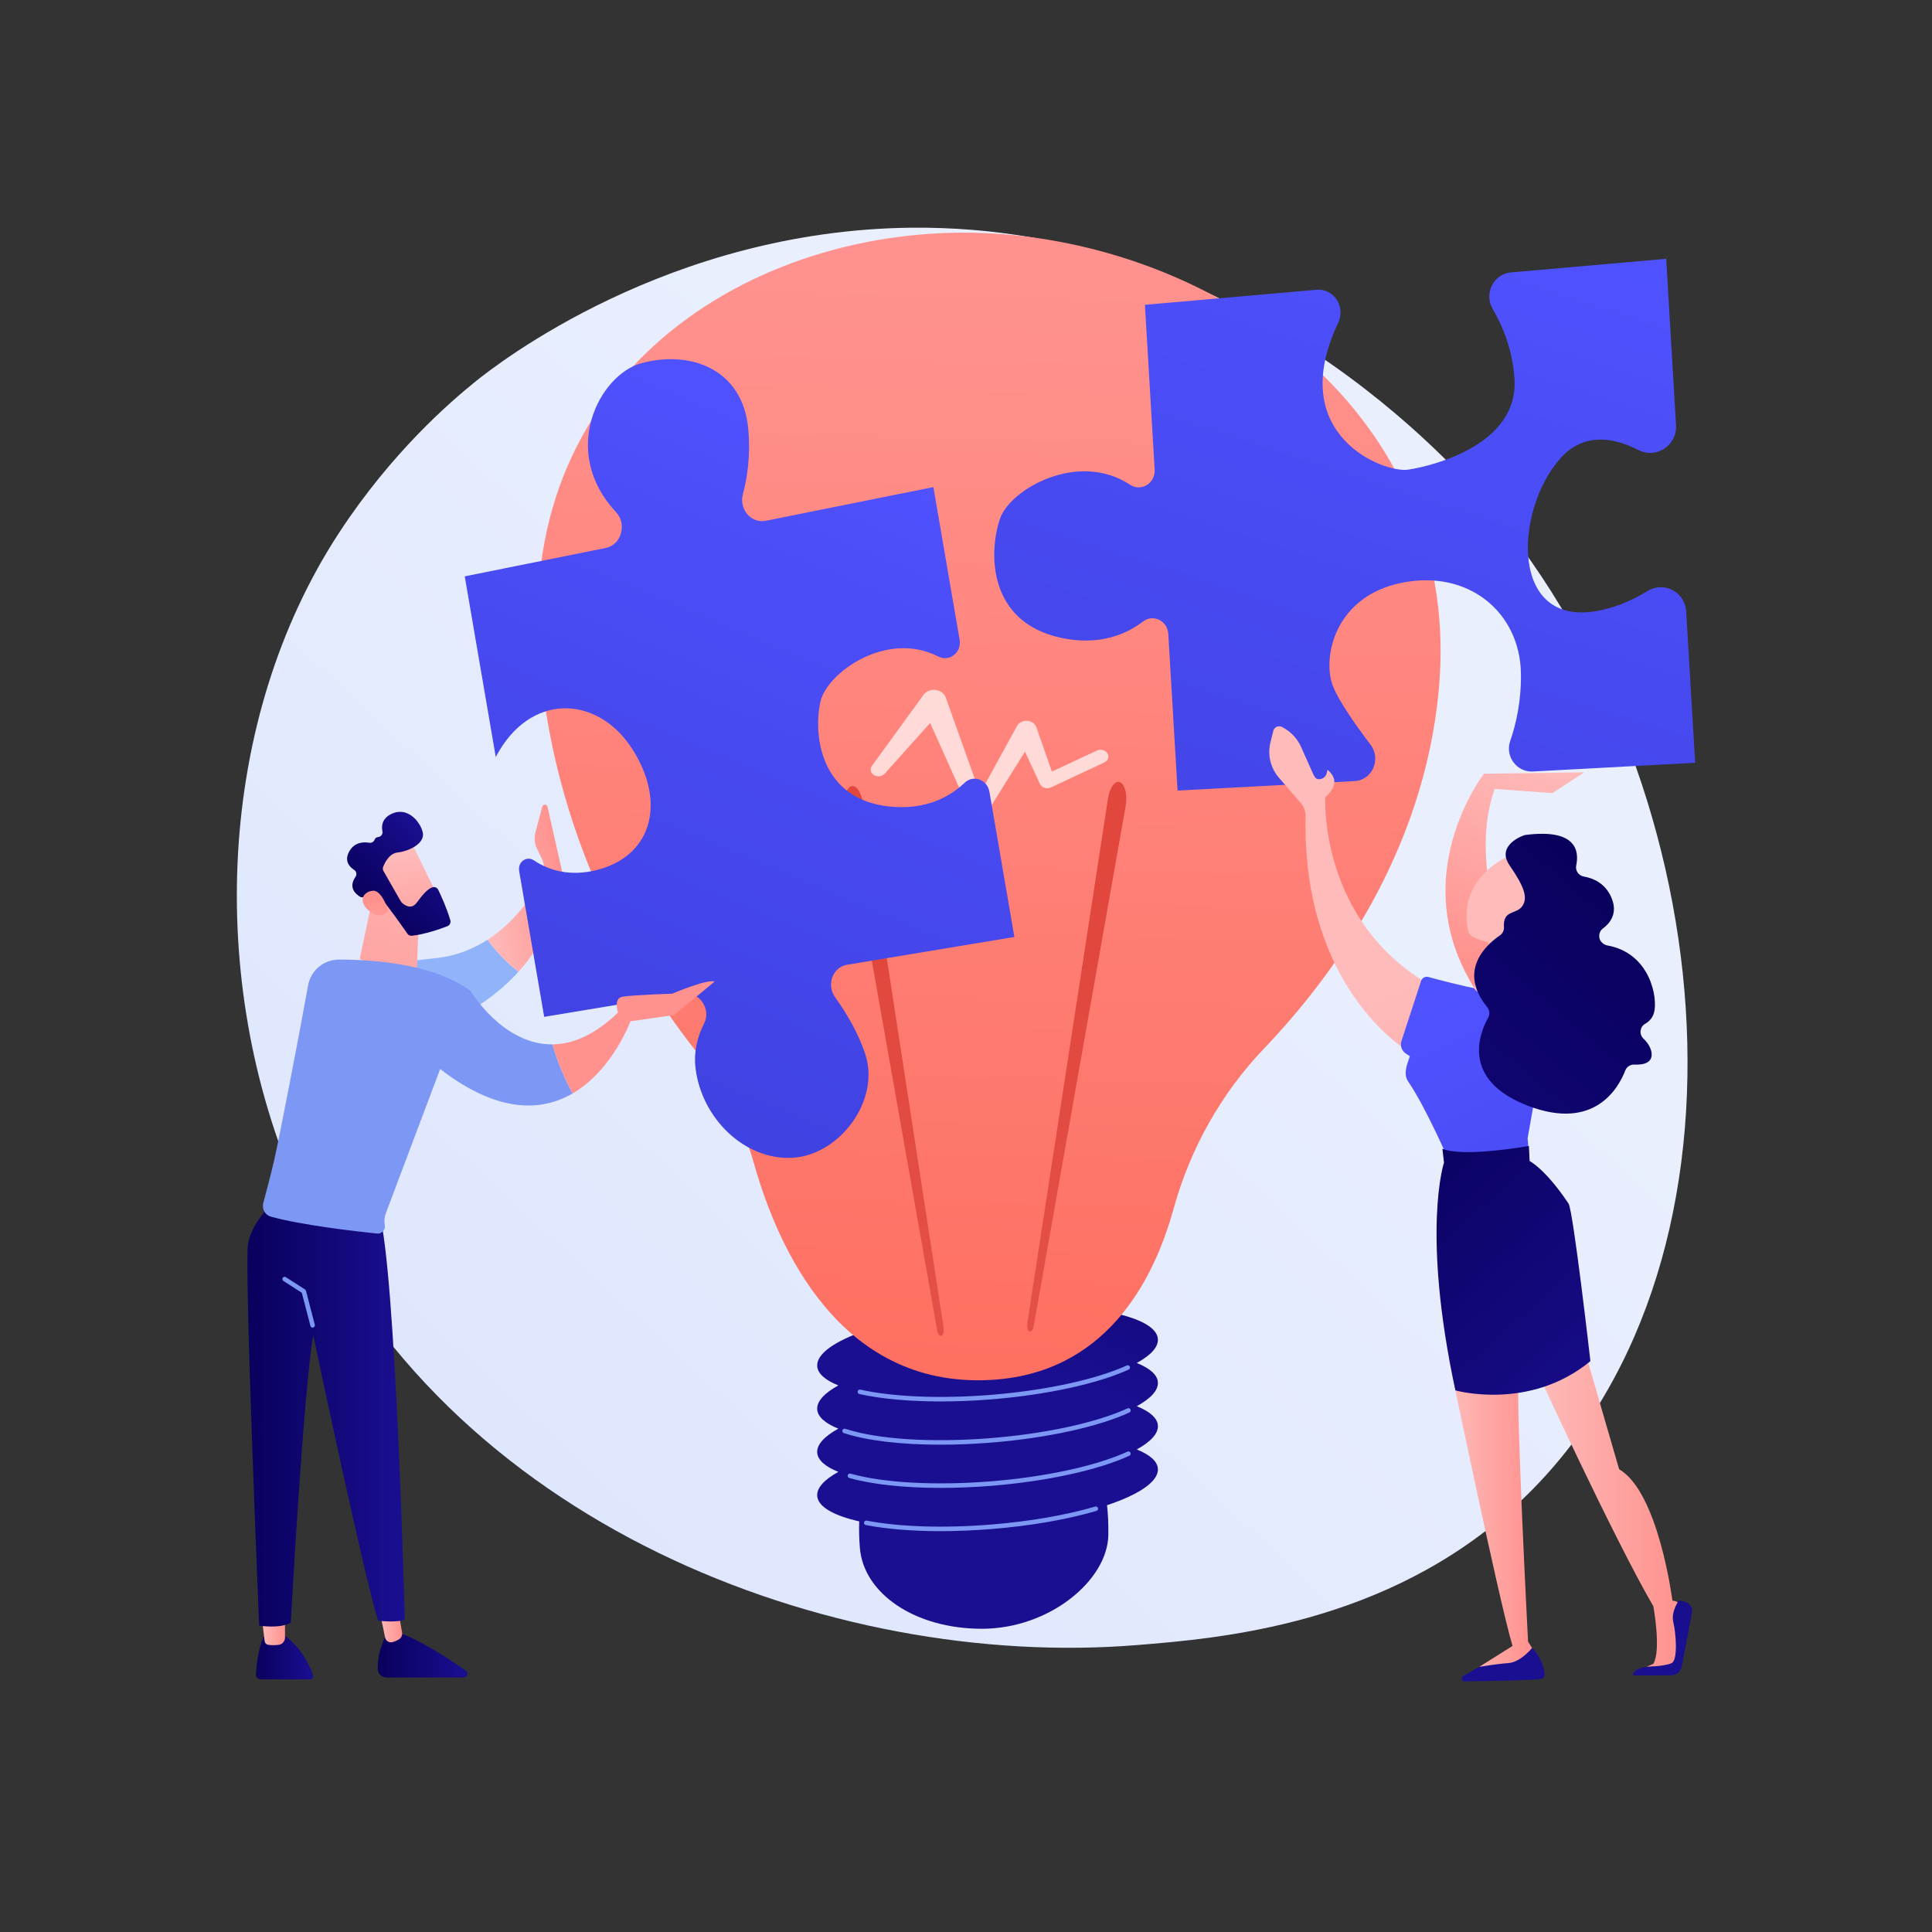 <?xml version="1.0" encoding="utf-8"?>
<!-- Generator: Adobe Illustrator 27.5.0, SVG Export Plug-In . SVG Version: 6.00 Build 0)  -->
<svg version="1.1" xmlns="http://www.w3.org/2000/svg" xmlns:xlink="http://www.w3.org/1999/xlink"
	x="0px" y="0px"
	viewBox="0 0 3710 3710" style="enable-background:new 0 0 3710 3710;" xml:space="preserve">
 
<rect x="0" y="0" width="3710" height="3710" fill="#333333" stroke="none"/>
 
<g id="Illustration">
	<g>
		
			<linearGradient id="SVGID_1_" gradientUnits="userSpaceOnUse" x1="-3081.964" y1="3538.988" x2="-5109.193" y2="1350.868" gradientTransform="matrix(-1 0 0 1 -2776.747 0)">
			<stop  offset="0" style="stop-color:#DAE3FE"/>
			<stop  offset="1" style="stop-color:#E9EFFD"/>
		</linearGradient>
		<path style="fill:url(#SVGID_1_);" d="M571.618,2286.161c282.208,643.617,1027.144,920.066,1610.813,872.931
			c159.365-12.87,480.012-38.764,730.376-269.779c480.806-443.648,406.758-1370.997-53.512-1916.969
			c-59.273-70.31-469.554-541.378-1108.899-535.073c-468.094,4.617-796.644,262.619-836.595,294.761
			c-50.468,40.604-161.781,137.093-262.1,290.165C415.987,1381.866,395.267,1883.964,571.618,2286.161z"/>
		<g>
			
				<linearGradient id="SVGID_00000125588452120085636250000016007724095717123481_" gradientUnits="userSpaceOnUse" x1="2137.448" y1="2010.451" x2="1930.023" y2="2622.608">
				<stop  offset="0" style="stop-color:#09005D"/>
				<stop  offset="1" style="stop-color:#1A0F91"/>
			</linearGradient>
			<path style="fill:url(#SVGID_00000125588452120085636250000016007724095717123481_);" d="M2223.463,2654.015
				c-1.155-14.321-15.783-26.717-40.553-36.656c26.919-14.843,41.81-30.752,40.553-46.355
				c-3.807-47.216-153.332-73.686-333.974-59.12c-180.641,14.565-323.995,64.648-320.187,111.863
				c1.153,14.323,15.783,26.717,40.553,36.656c-26.921,14.845-41.812,30.754-40.553,46.357
				c1.153,14.319,15.783,26.715,40.553,36.654c-26.921,14.843-41.812,30.754-40.553,46.357
				c1.153,14.321,15.783,26.717,40.553,36.654c-26.921,14.845-41.812,30.754-40.553,46.357
				c1.684,20.882,31.905,37.694,80.681,48.706c-0.633,15.432-0.279,32.345,1.236,51.018c7.067,87.003,104.93,155.22,234.365,155.22
				c129.439,0,241.466-93.011,242.74-180.292c0.311-21.389-0.6-40.217-2.536-56.949c61.931-20.68,99.649-45.943,97.675-70.447
				c-1.155-14.321-15.783-26.717-40.553-36.654c26.919-14.845,41.81-30.754,40.553-46.357
				c-1.155-14.321-15.783-26.718-40.553-36.654C2209.829,2685.528,2224.72,2669.619,2223.463,2654.015z"/>
			<g>
				<path style="fill:#7D97F4;" d="M1805.903,2940.277c-53.647,0-102.736-3.946-143.296-11.713c-2.354-0.45-3.896-2.722-3.446-5.077
					c0.45-2.35,2.713-3.896,5.077-3.444c63.466,12.15,148.232,14.828,238.688,7.534c74.017-5.969,143.236-17.906,200.176-34.524
					c2.306-0.672,4.71,0.648,5.38,2.948c0.672,2.3-0.648,4.708-2.948,5.38c-57.497,16.781-127.316,28.829-201.911,34.844
					C1870.025,2938.935,1837.189,2940.277,1805.903,2940.277z"/>
				<path style="fill:#7D97F4;" d="M1806.804,2857.19c-69.705,0-131.995-6.555-175.933-19.068c-2.304-0.655-3.638-3.056-2.985-5.36
					c0.659-2.306,3.05-3.639,5.362-2.985c62.611,17.828,163.422,23.354,269.679,14.789c105.105-8.474,203.13-29.802,262.215-57.055
					c2.178-0.999,4.754-0.052,5.759,2.123c1.001,2.177,0.052,4.755-2.123,5.758c-59.964,27.654-159.088,49.271-265.154,57.823
					C1870.525,2855.883,1837.922,2857.19,1806.804,2857.19z"/>
				<path style="fill:#7D97F4;" d="M1805.912,2774.24c-75.26,0-141.121-7.699-185.448-22.316c-2.278-0.75-3.513-3.204-2.763-5.478
					c0.75-2.276,3.194-3.514,5.478-2.763c61.687,20.341,166.267,27.019,279.747,17.873c105.098-8.473,203.123-29.802,262.215-57.057
					c2.178-0.998,4.754-0.05,5.759,2.123c1.001,2.177,0.052,4.755-2.123,5.758c-59.969,27.656-159.093,49.274-265.154,57.824
					C1870.014,2772.914,1837.151,2774.24,1805.912,2774.24z"/>
				<path style="fill:#7D97F4;" d="M1806.491,2691.189c-59.699,0-113.998-4.827-156.212-14.206c-2.339-0.52-3.814-2.837-3.294-5.175
					c0.52-2.341,2.847-3.818,5.177-3.294c63.477,14.104,154.879,17.758,250.764,10.027c104.163-8.399,201.686-29.495,260.877-56.44
					c2.179-0.997,4.751-0.03,5.745,2.153c0.994,2.18,0.03,4.753-2.152,5.747c-60.053,27.337-158.661,48.715-263.772,57.19
					C1870.412,2689.87,1837.711,2691.189,1806.491,2691.189z"/>
			</g>
			
				<linearGradient id="SVGID_00000180324877482953628150000013637469408007529097_" gradientUnits="userSpaceOnUse" x1="1916.023" y1="539.759" x2="1865.43" y2="2614.011">
				<stop  offset="0" style="stop-color:#FF928E"/>
				<stop  offset="1" style="stop-color:#FE7062"/>
			</linearGradient>
			<path style="fill:url(#SVGID_00000180324877482953628150000013637469408007529097_);" d="M1448.058,2234.987
				c-21.941-77.709-59.205-150.33-109.394-213.585c-107.539-135.532-282.975-411.163-304.569-787.352
				c-31.409-547.183,453.88-821.134,896.713-783.943c442.834,37.191,879.798,366.913,831.962,875.96
				c-29.434,313.218-204.745,550.798-335.275,687.238c-82.885,86.641-142.009,192.758-174.014,308.311
				c-39.173,141.432-132.395,317.684-353.971,328.427C1612.795,2663.946,1493.716,2396.697,1448.058,2234.987z"/>
			
				<linearGradient id="SVGID_00000031928054081834683220000012164770823380806032_" gradientUnits="userSpaceOnUse" x1="2060.789" y1="1822.073" x2="2124.419" y2="3843.799">
				<stop  offset="0" style="stop-color:#E1473D"/>
				<stop  offset="1" style="stop-color:#E9605A"/>
			</linearGradient>
			<path style="fill:url(#SVGID_00000031928054081834683220000012164770823380806032_);" d="M1972.749,2540.926l154.948-1007.79
				c3.2-20.819,13.446-34.801,22.885-31.229c9.439,3.574,14.495,23.347,11.295,44.168c-0.087,0.555-0.2,1.24-0.296,1.784
				l-176.496,998.426c-1.327,7.509-5.141,12.25-8.517,10.592C1973.293,2555.267,1971.637,2548.195,1972.749,2540.926z"/>
			
				<linearGradient id="SVGID_00000162336763645771688460000014701145300637082539_" gradientUnits="userSpaceOnUse" x1="1710.276" y1="1833.106" x2="1773.907" y2="3854.836">
				<stop  offset="0" style="stop-color:#E1473D"/>
				<stop  offset="1" style="stop-color:#E9605A"/>
			</linearGradient>
			<path style="fill:url(#SVGID_00000162336763645771688460000014701145300637082539_);" d="M1811.908,2548.928l-154.948-1007.79
				c-3.2-20.819-13.448-34.801-22.884-31.229c-9.439,3.574-14.495,23.347-11.295,44.168c0.085,0.553,0.2,1.24,0.296,1.784
				l176.496,998.425c1.327,7.509,5.141,12.25,8.517,10.592C1811.364,2563.268,1813.021,2556.198,1811.908,2548.928z"/>
			<path style="opacity:0.7;fill:#FFFFFF;" d="M2126.584,1446.608c-3.935-6.328-13.04-8.691-20.34-5.282l-86.278,40.313
				l-29.949-85.332c-1.584-4.451-5.256-8.399-10.492-10.557c-9.924-4.09-21.794-0.433-26.512,8.171l-0.152,0.278l-70.954,129.371
				l-65.842-184.166l-0.109-0.305c-1.612-4.495-5.01-8.534-9.966-11.238c-11.042-6.028-25.625-3.154-32.579,6.417l-99.194,136.555
				c-4.035,5.597-2.647,13.096,3.494,17.232c6.555,4.418,16.002,3.391,21.095-2.291l87.34-97.427l78.634,175.195l0.059,0.135
				c1.26,2.802,3.633,5.249,6.928,6.79c7.379,3.455,16.592,1.072,20.578-5.325l75.886-121.773l28.561,61.591l0.252,0.548
				c0.207,0.442,0.442,0.879,0.71,1.308c3.931,6.322,13.029,8.684,20.323,5.276l102.413-47.853
				C2127.791,1460.829,2130.519,1452.935,2126.584,1446.608z"/>
		</g>
		<g>
			<g>
				
					<linearGradient id="SVGID_00000160874097172862126170000009596281016561443219_" gradientUnits="userSpaceOnUse" x1="491.603" y1="3181.081" x2="601.506" y2="3181.081">
					<stop  offset="0" style="stop-color:#09005D"/>
					<stop  offset="1" style="stop-color:#1A0F91"/>
				</linearGradient>
				<path style="fill:url(#SVGID_00000160874097172862126170000009596281016561443219_);" d="M506.902,3142.354
					c0,0-12.213,19.251-15.285,73.148c-0.286,5.021,3.692,9.3,8.722,9.3h95.514c3.843,0,6.586-3.768,5.355-7.409
					c-5.597-16.565-22.52-56.953-60.28-80.032L506.902,3142.354z"/>
				
					<linearGradient id="SVGID_00000083798687066058213260000016743464962059549312_" gradientUnits="userSpaceOnUse" x1="502.752" y1="3130.01" x2="547.325" y2="3130.01">
					<stop  offset="0" style="stop-color:#FEBBBA"/>
					<stop  offset="1" style="stop-color:#FF928E"/>
				</linearGradient>
				<path style="fill:url(#SVGID_00000083798687066058213260000016743464962059549312_);" d="M502.751,3105.834l5.402,45.298
					c0.466,3.908,3.529,7.036,7.439,7.487c5.224,0.602,12.818,1.026,20.197-0.191c6.708-1.106,11.535-7.081,11.535-13.879v-43.736
					L502.751,3105.834z"/>
				
					<linearGradient id="SVGID_00000183239343296979781550000000118550864618250149_" gradientUnits="userSpaceOnUse" x1="725.325" y1="3179.324" x2="897.767" y2="3179.324">
					<stop  offset="0" style="stop-color:#09005D"/>
					<stop  offset="1" style="stop-color:#1A0F91"/>
				</linearGradient>
				<path style="fill:url(#SVGID_00000183239343296979781550000000118550864618250149_);" d="M743.221,3137.361
					c0,0-18.281,28.416-17.89,67.421c0.092,9.187,7.784,16.506,16.972,16.506h148.344c6.946,0,9.766-8.926,4.081-12.918
					c-28.07-19.712-83.244-56.535-123.149-71.009H743.221z"/>
				
					<linearGradient id="SVGID_00000044166430358710371980000013132668052378471589_" gradientUnits="userSpaceOnUse" x1="727.945" y1="3110.218" x2="772.272" y2="3110.218">
					<stop  offset="0" style="stop-color:#FEBBBA"/>
					<stop  offset="1" style="stop-color:#FF928E"/>
				</linearGradient>
				<path style="fill:url(#SVGID_00000044166430358710371980000013132668052378471589_);" d="M727.945,3088.44l11.523,55.945
					c1.289,6.257,7.41,10.465,13.646,9.074c3.791-0.846,8.263-2.468,13.041-5.455c4.541-2.839,6.843-8.241,5.915-13.516
					l-11.919-67.777L727.945,3088.44z"/>
				
					<linearGradient id="SVGID_00000077312040347256342790000002467725903987772598_" gradientUnits="userSpaceOnUse" x1="475.057" y1="2717.023" x2="777.252" y2="2717.023">
					<stop  offset="0" style="stop-color:#09005D"/>
					<stop  offset="1" style="stop-color:#1A0F91"/>
				</linearGradient>
				<path style="fill:url(#SVGID_00000077312040347256342790000002467725903987772598_);" d="M523.917,2310.612
					c0,0-40.066,35.323-47.605,77.82c-7.54,42.498,21.363,733.227,21.363,733.227s40.064,6.666,60.717-5.849
					c0,0,24.495-448.279,43.115-551.864c0,0,97.645,464.357,124.701,548.261c0,0,38.598,4.696,51.045-2.649
					c0,0-17.167-673.437-49.307-780.452L523.917,2310.612z"/>
				<path style="fill:#7D97F4;" d="M600.336,2549.377c-1.933,0-3.696-1.297-4.204-3.253l-16.588-63.639l-35.336-22.667
					c-2.021-1.297-2.61-3.988-1.313-6.009c1.297-2.025,3.981-2.614,6.009-1.313l36.768,23.587c0.92,0.589,1.586,1.505,1.859,2.564
					l17.016,65.283c0.608,2.325-0.785,4.701-3.111,5.305C601.068,2549.331,600.702,2549.377,600.336,2549.377z"/>
				<path style="fill:#91B3FA;" d="M835.806,1840.05c-168.44,16.464-205.55,58.705-205.55,58.705l102.682,111.355
					c0,0,162.455-32.934,262.871-144.269c-26.156-19.563-46.083-42.818-59.514-61.305
					C908.45,1822.546,875.097,1836.209,835.806,1840.05z"/>
				
					<linearGradient id="SVGID_00000045617650051407327400000005826705145255427227_" gradientUnits="userSpaceOnUse" x1="715.914" y1="1775.475" x2="880.656" y2="1775.475" gradientTransform="matrix(0.984 -0.179 0.179 0.984 -101.123 105.208)">
					<stop  offset="0" style="stop-color:#FEBBBA"/>
					<stop  offset="1" style="stop-color:#FF928E"/>
				</linearGradient>
				<path style="fill:url(#SVGID_00000045617650051407327400000005826705145255427227_);" d="M1051.262,1549.133
					c-1.193-5.276-8.662-5.409-10.043-0.179l-12.939,49.04c-2.5,9.475-2.03,19.489,1.347,28.688l12.219,24.943
					c4.559,12.419,3.603,26.17-2.674,37.815c-15.022,27.867-48.36,79.837-102.878,115.096
					c13.432,18.487,33.358,41.742,59.514,61.305c36.845-40.85,65.349-92.243,74.395-156.455
					c9.083-4.709,13.861-14.939,11.646-24.927L1051.262,1549.133z"/>
				
					<linearGradient id="SVGID_00000080205312183375940860000000481265633062170546_" gradientUnits="userSpaceOnUse" x1="688.486" y1="1543.753" x2="343.737" y2="2177.197" gradientTransform="matrix(0.984 -0.179 0.179 0.984 -101.123 105.208)">
					<stop  offset="0" style="stop-color:#FEBBBA"/>
					<stop  offset="1" style="stop-color:#FF928E"/>
				</linearGradient>
				<path style="fill:url(#SVGID_00000080205312183375940860000000481265633062170546_);" d="M718.385,1710.936l-27.63,130.489
					c0,0,64.384,29.153,109.695,17.004l4.935-113.705L718.385,1710.936z"/>
				<g>
					
						<linearGradient id="SVGID_00000139279664512043609510000000000089812537390487_" gradientUnits="userSpaceOnUse" x1="346.066" y1="4024.408" x2="193.704" y2="4225.971" gradientTransform="matrix(0.7 -0.714 0.714 0.7 -2347.964 -936.873)">
						<stop  offset="0" style="stop-color:#FEBBBA"/>
						<stop  offset="1" style="stop-color:#FF928E"/>
					</linearGradient>
					<path style="fill:url(#SVGID_00000139279664512043609510000000000089812537390487_);" d="M787.352,1612.841
						c1.434,1.407,59.241,120.981,59.241,120.981l-68.976,31.556l-71.627-105.192
						C705.99,1660.187,763.348,1589.289,787.352,1612.841z"/>
					
						<linearGradient id="SVGID_00000127738066888152404130000001575622259575824564_" gradientUnits="userSpaceOnUse" x1="229.703" y1="4073.03" x2="411.7" y2="4073.03" gradientTransform="matrix(0.7 -0.714 0.714 0.7 -2347.964 -936.873)">
						<stop  offset="0" style="stop-color:#09005D"/>
						<stop  offset="1" style="stop-color:#1A0F91"/>
					</linearGradient>
					<path style="fill:url(#SVGID_00000127738066888152404130000001575622259575824564_);" d="M736.394,1672.611l33.369,58.327
						c0.428,0.748,0.94,1.418,1.555,2.023c3.76,3.699,17.629,15.477,28.814,0.552c10.149-13.542,19.613-25.751,29.726-29.497
						c4.54-1.681,9.606,0.353,11.712,4.713c5.249,10.866,16.625,35.569,23.234,58.539c1.341,4.662-1.155,9.55-5.68,11.295
						c-13.637,5.257-42.709,15.54-68.034,18.333c-3.432,0.378-6.784-1.111-8.76-3.941c-9.635-13.802-39.074-55.64-49.08-66.029
						c-9.392-9.752-27.403-6.148-34.858-4.095c-2.444,0.673-5.033,0.318-7.207-0.984c-7.688-4.603-23.008-17.139-8.497-38.132
						c3.037-4.394,1.844-10.372-2.64-13.273c-8.927-5.777-19.394-17.001-9.568-35.077c9.986-18.373,27.488-18.929,38.62-17.022
						c4.502,0.771,8.781-1.853,10.371-6.133c0.906-2.437,2.88-4.517,6.893-4.897c5.407-0.513,9.074-5.771,8.004-11.096
						c-2.055-10.23-0.743-23.867,16.052-32.654c29.802-15.591,55.067,11.341,61.17,33.762c6.102,22.421-27.171,37.488-47.949,39.687
						c-15.798,1.672-24.555,19.229-27.845,27.549C734.752,1667.195,734.987,1670.151,736.394,1672.611z"/>
					
						<linearGradient id="SVGID_00000119837580409343996860000016138867790031524027_" gradientUnits="userSpaceOnUse" x1="122.918" y1="4184.031" x2="245.122" y2="4058.652" gradientTransform="matrix(0.7 -0.714 0.714 0.7 -2347.964 -936.873)">
						<stop  offset="0" style="stop-color:#FEBBBA"/>
						<stop  offset="1" style="stop-color:#FF928E"/>
					</linearGradient>
					<path style="fill:url(#SVGID_00000119837580409343996860000016138867790031524027_);" d="M745.612,1748.042
						c0,0-12.31-38.611-29.111-37.55c-16.801,1.06-30.348,17.496-9.95,36.709C731.924,1771.1,745.612,1748.042,745.612,1748.042z"/>
				</g>
				<g>
					
						<linearGradient id="SVGID_00000127766430956620473760000009245928469680213380_" gradientUnits="userSpaceOnUse" x1="1697.355" y1="792" x2="1171.202" y2="2046.67">
						<stop  offset="0" style="stop-color:#4F52FF"/>
						<stop  offset="1" style="stop-color:#4042E2"/>
					</linearGradient>
					<path style="fill:url(#SVGID_00000127766430956620473760000009245928469680213380_);" d="M1852.483,1503.026
						c-27.954,26.685-73.92,52.835-143.98,45.761c-133.171-13.453-147.424-137.08-132.905-201.717
						c12.249-54.539,126.293-137.414,226.213-86.305c21.202,10.842,45.134-7.716,40.935-32.167l-50.352-293.222l-321.866,64.662
						c-28.011,5.627-51.813-22.026-43.922-51.314c8.62-31.978,14.9-74.567,10.225-125.228
						c-10.805-117.022-113.955-151.431-206.065-125.748c-79.335,22.121-157.178,168.585-47.65,285.905
						c21.434,22.953,9.824,62.61-19.843,68.581l-270.827,54.511l59.567,346.882c64.888-123.767,192.711-118.926,259.555-19.155
						c67.1,100.157,44.572,206.819-63.261,235.631c-55.158,14.736-96.241-0.126-123.109-17.97
						c-14.055-9.336-31.26,3.083-28.265,20.526l48.078,279.976l267.621-44.427c29.687-4.928,53.66,29.128,39.432,57.145
						c-12.346,24.303-20.427,53.659-16.323,86.685c11.863,95.474,93.75,175.364,184.505,171.303
						c91.402-4.094,170.67-109.753,141.414-198.832c-13.861-42.209-37.215-80.634-57.914-109.342
						c-17.256-23.932-4.826-57.958,22.848-62.556l321.29-53.38l-47.876-278.8
						C1895.991,1497.038,1869.091,1487.176,1852.483,1503.026z"/>
				</g>
				<path style="fill:#7D97F4;" d="M903.726,1903.081c-69.885-52.298-186.332-60.458-252.88-60.399
					c-29.155,0.025-54.113,20.8-59.213,49.504c-14.787,83.212-56.683,300.324-65.614,337.954
					c-7.328,30.872-15.331,61.177-20.468,80.149c-3.069,11.333,3.547,23.021,14.867,26.139
					c58.959,16.247,161.87,28.03,203.509,32.355c9.159,0.952,16.629-7.156,14.978-16.215c-1.4-7.682-0.686-15.603,2.067-22.91
					l104.263-276.815c112.189,86.474,195.646,81.042,254.305,46.949c-16.503-30.703-29.369-62.132-38.651-94.279
					C965.237,2006.528,903.726,1903.081,903.726,1903.081z"/>
				
					<linearGradient id="SVGID_00000078013440355582181590000008421809684396515217_" gradientUnits="userSpaceOnUse" x1="1290.825" y1="874.981" x2="1068.213" y2="1522.58" gradientTransform="matrix(0.984 -0.179 0.179 0.984 -101.123 105.208)">
					<stop  offset="0" style="stop-color:#FEBBBA"/>
					<stop  offset="1" style="stop-color:#FF928E"/>
				</linearGradient>
				<path style="fill:url(#SVGID_00000078013440355582181590000008421809684396515217_);" d="M1211.038,1960.206l-20.808-19.269
					c-47.41,47.095-91.101,64.172-129.341,64.577c9.282,32.146,22.147,63.575,38.651,94.279
					C1176.817,2054.878,1211.038,1960.206,1211.038,1960.206z"/>
				
					<linearGradient id="SVGID_00000060029889821964785240000011595663897126863751_" gradientUnits="userSpaceOnUse" x1="1413.023" y1="916.994" x2="1190.413" y2="1564.586" gradientTransform="matrix(0.984 -0.179 0.179 0.984 -101.123 105.208)">
					<stop  offset="0" style="stop-color:#FEBBBA"/>
					<stop  offset="1" style="stop-color:#FF928E"/>
				</linearGradient>
				<path style="fill:url(#SVGID_00000060029889821964785240000011595663897126863751_);" d="M1199.309,1962.761l94.977-13.51
					l77.991-64.32c-13.887-5.541-81.459,23.273-81.459,23.273s-75.71,2.285-95.656,5.893c-16.567,2.997-9.86,26.383-7.112,34.221
					c0.561,1.599,0.957,2.551,0.957,2.551L1199.309,1962.761z"/>
			</g>
		</g>
		<g>
			
				<linearGradient id="SVGID_00000147910815919611235000000009957624208175850892_" gradientUnits="userSpaceOnUse" x1="2977.401" y1="1456.015" x2="2846.288" y2="1857.904">
				<stop  offset="0" style="stop-color:#FEBBBA"/>
				<stop  offset="1" style="stop-color:#FF928E"/>
			</linearGradient>
			<path style="fill:url(#SVGID_00000147910815919611235000000009957624208175850892_);" d="M2849.745,1485.735
				c0,0-182.402,233.535,25.706,471.058l78.239-7.29c0,0-150.609-241.829-83.527-434.6l110.827,8.091l61.287-39.947
				L2849.745,1485.735z"/>
			<g>
				
					<linearGradient id="SVGID_00000078037576090485215960000003091267538281579962_" gradientUnits="userSpaceOnUse" x1="2869.049" y1="364.283" x2="2356.363" y2="1942.812">
					<stop  offset="0" style="stop-color:#4F52FF"/>
					<stop  offset="1" style="stop-color:#4042E2"/>
				</linearGradient>
				<path style="fill:url(#SVGID_00000078037576090485215960000003091267538281579962_);" d="M3163.496,1135.04
					c-23.463,14.463-52.194,28.095-85.077,35.82c-182.018,42.771-171.085-190.867-81.989-290.713
					c45.584-51.081,103.761-39.562,150.018-15.838c34.012,17.445,74.335-9.015,72.032-47.937L3199.582,497l-298.317,26.117
					c-33.394,2.924-52.021,40.967-34.938,70.069c19.69,33.545,38.615,79.561,41.928,135.547
					c7.313,123.588-152.548,165.272-204.057,173.13c-46.554,7.101-236.947-66.264-134.651-281.492
					c14.861-31.268-8.056-66.833-41.217-63.931l-329.766,28.862l18.72,316.354c1.561,26.38-25.963,43.203-47.129,29.225
					c-99.751-65.891-230.257,8.392-249.657,64.685c-22.993,66.715-22.486,199.272,116.907,229.221
					c73.333,15.753,125.079-6.51,157.819-31.462c19.452-14.821,46.767-1.208,48.26,24.033l17.8,300.794l340.206-18.28
					c33.775-1.815,51.361-42.207,30.356-69.89c-30.034-39.584-63.712-87.66-73.415-115.879
					c-18.564-54.004,5.401-168.696,132.718-194.881c128.484-26.428,227.77,56.51,229.469,174.13
					c0.763,52.915-9.318,97.135-20.629,129.747c-10.194,29.392,12.92,60.039,43.423,58.4l311.77-16.752l-17.19-290.501
					C3235.769,1136.7,3195.165,1115.518,3163.496,1135.04z"/>
			</g>
			<g>
				
					<linearGradient id="SVGID_00000046328649542446157770000017461291017980062080_" gradientUnits="userSpaceOnUse" x1="2949.644" y1="2884.143" x2="3225.907" y2="2884.143">
					<stop  offset="0" style="stop-color:#FEBBBA"/>
					<stop  offset="1" style="stop-color:#FF928E"/>
				</linearGradient>
				<path style="fill:url(#SVGID_00000046328649542446157770000017461291017980062080_);" d="M2949.645,2629.112
					c0,0,147.784,322.099,225.321,455.512c0,0,15.4,83.946,0,110.343l-13.124,5.833l61.251-1.823c0,0,5.441-112.916,1.192-119.223
					c-4.249-6.307-12.748-5.894-12.748-5.894s-26.264-208.077-102.325-252.485l-73.713-253.89L2949.645,2629.112z"/>
				
					<linearGradient id="SVGID_00000061439508967059694490000003337137852114273445_" gradientUnits="userSpaceOnUse" x1="3329.374" y1="2266.336" x2="3192.561" y2="3155.62">
					<stop  offset="0" style="stop-color:#09005D"/>
					<stop  offset="1" style="stop-color:#1A0F91"/>
				</linearGradient>
				<path style="fill:url(#SVGID_00000061439508967059694490000003337137852114273445_);" d="M3135.682,3216.614
					c-0.091,1.477,47.829,0.802,73.86,0.327c9.612-0.175,17.806-6.931,19.854-16.323l19.658-103.278
					c1.868-9.815-4.365-19.348-14.104-21.574l-10.972-2.508c0,0-15.653,21.472-10.726,41.689c4.927,20.217,9.312,72.584-3.14,78.686
					c-12.452,6.102-48.271,7.168-48.271,7.168S3136.501,3203.313,3135.682,3216.614z"/>
				
					<linearGradient id="SVGID_00000165950675906847750840000007256954484979774851_" gradientUnits="userSpaceOnUse" x1="3039.891" y1="2221.801" x2="2903.077" y2="3111.088">
					<stop  offset="0" style="stop-color:#09005D"/>
					<stop  offset="1" style="stop-color:#1A0F91"/>
				</linearGradient>
				<path style="fill:url(#SVGID_00000165950675906847750840000007256954484979774851_);" d="M2809.571,3218.488
					c-4.847,2.761-2.848,10.161,2.73,10.105c43.562-0.438,141.174-1.816,149.849-5.423c11.198-4.657-4.081-44.897-20.162-58.517
					l-88.789,28.978L2809.571,3218.488z"/>
				
					<linearGradient id="SVGID_00000172429046371096063250000014577203504911114137_" gradientUnits="userSpaceOnUse" x1="2782.01" y1="2904.685" x2="2941.988" y2="2904.685">
					<stop  offset="0" style="stop-color:#FEBBBA"/>
					<stop  offset="1" style="stop-color:#FF928E"/>
				</linearGradient>
				<path style="fill:url(#SVGID_00000172429046371096063250000014577203504911114137_);" d="M2782.01,2608.569
					c0,0,95.501,462.003,122.518,552.125l-63.91,40.106c0,0,32.027-5.447,55.776-7.168c23.749-1.721,45.594-28.978,45.594-28.978
					l-7.656-12.212c0,0-23.949-459.487-18.119-511.663L2782.01,2608.569z"/>
				
					<linearGradient id="SVGID_00000131342920676499339000000015252341436926726328_" gradientUnits="userSpaceOnUse" x1="2668.55" y1="1899.996" x2="2946.802" y2="2547.565">
					<stop  offset="0" style="stop-color:#FEBBBA"/>
					<stop  offset="1" style="stop-color:#FF928E"/>
				</linearGradient>
				<path style="fill:url(#SVGID_00000131342920676499339000000015252341436926726328_);" d="M2544.942,1530.945
					c0,0-13.173,240.33,205.632,363.139l-52.679,120.144c0,0-198.046-119.788-190.777-446.487c0.21-9.421-3.142-18.586-9.294-25.723
					l-42.103-48.844c-16.041-18.609-22.035-43.855-16.073-67.689l5.542-22.153c1.855-7.416,10.302-10.985,16.913-7.145l4.403,2.557
					c14.016,8.141,25.119,20.482,31.738,35.278l20.673,46.213c5.019,11.221,6.639,15.067,12.332,15.938
					c7.635,1.168,14.77-4.201,16.521-11.724l1.466-6.293C2567.753,1493.905,2566.937,1511.443,2544.942,1530.945z"/>
				
					<linearGradient id="SVGID_00000048489314146187480930000000785650757705988776_" gradientUnits="userSpaceOnUse" x1="2780.587" y1="1874.681" x2="3367.744" y2="3037.594">
					<stop  offset="0" style="stop-color:#4F52FF"/>
					<stop  offset="1" style="stop-color:#4042E2"/>
				</linearGradient>
				<path style="fill:url(#SVGID_00000048489314146187480930000000785650757705988776_);" d="M2742.958,1876.074
					c36.606,10.151,160.621,42.775,238.042,41.442l-47.535,268.245l3.783,43.752l-154.983-0.694c0,0-43.629-101.324-78.051-151.84
					c-9.942-14.59-2.543-31.992,3.092-48.724l-7.742-5.154c-7.878-5.245-11.294-15.098-8.354-24.093l37.741-115.471
					C2730.912,1877.717,2737.04,1874.433,2742.958,1876.074z"/>
				
					<linearGradient id="SVGID_00000098943976089938593440000002897498106517170085_" gradientUnits="userSpaceOnUse" x1="2640.765" y1="2181.972" x2="3153.814" y2="2760.577">
					<stop  offset="0" style="stop-color:#09005D"/>
					<stop  offset="1" style="stop-color:#1A0F91"/>
				</linearGradient>
				<path style="fill:url(#SVGID_00000098943976089938593440000002897498106517170085_);" d="M2769.846,2205.924l3.049,26.506
					c0,0-43.797,131.165,21.9,437.517c0,0,142.285,40.309,259.229-56.146c0,0-32.989-289.149-41.999-302.618
					c-44.88-67.086-74.777-81.67-74.777-81.67l-1.348-28.958C2935.9,2200.555,2810.822,2223.169,2769.846,2205.924z"/>
				
					<linearGradient id="SVGID_00000033327624948409669330000010372374985777786537_" gradientUnits="userSpaceOnUse" x1="2830.508" y1="1858.187" x2="2928.406" y2="1858.187">
					<stop  offset="0" style="stop-color:#FEBBBA"/>
					<stop  offset="1" style="stop-color:#FF928E"/>
				</linearGradient>
				<path style="fill:url(#SVGID_00000033327624948409669330000010372374985777786537_);" d="M2830.515,1897.694
					c-0.544-0.718,32.356-99.329,32.356-99.329l47.126,4.276l18.41,111.869C2928.406,1914.509,2854.55,1929.416,2830.515,1897.694z"
					/>
				
					<linearGradient id="SVGID_00000037676254375216066110000010402669681252625280_" gradientUnits="userSpaceOnUse" x1="2986.098" y1="1731.674" x2="3698.667" y2="1780.129">
					<stop  offset="0" style="stop-color:#FEBBBA"/>
					<stop  offset="1" style="stop-color:#FF928E"/>
				</linearGradient>
				<path style="fill:url(#SVGID_00000037676254375216066110000010402669681252625280_);" d="M2898.714,1642.854
					c-3.142,1.957-100.702,42.275-79.74,143.559c1.239,5.985,5.233,11.058,10.814,13.548c14.316,6.386,45.137,17.32,82.001,13.573
					c51.108-5.194,84.597-94.378,83.173-120.33C2993.537,1667.252,2929.858,1623.461,2898.714,1642.854z"/>
				
					<linearGradient id="SVGID_00000137832491272790947300000008653079007545768126_" gradientUnits="userSpaceOnUse" x1="3133.145" y1="1712.273" x2="2291.173" y2="2698.266">
					<stop  offset="0" style="stop-color:#09005D"/>
					<stop  offset="1" style="stop-color:#1A0F91"/>
				</linearGradient>
				<path style="fill:url(#SVGID_00000137832491272790947300000008653079007545768126_);" d="M2928.406,1603.478
					c-2.565,0.336-56.378,19.079-29.692,58.074c26.686,38.995,36.698,61.95,24.075,79.073c-11.5,15.6-36.974,6.709-34.751,39.165
					c0.445,6.497-2.365,12.804-7.757,16.454c-24.005,16.249-82.572,66.264-24.547,137.592c4.716,5.797,5.688,13.801,2.049,20.328
					c-16.995,30.483-52.694,119.782,76.548,169.318c127.711,48.948,173.822-34.534,186.705-67.902
					c2.786-7.217,9.892-11.635,17.62-11.27c14.033,0.663,33.919-1.672,33.005-20.425c-0.555-11.391-7.663-21.599-16.062-29.783
					c-8.313-8.1-6.67-22.283,3.421-28.017c7.623-4.331,14.37-11.093,17.217-21.644c7.74-28.68-7.712-114.433-89.908-128.966
					c-6.857-1.212-14.036-7.641-15.035-14.531c-0.015-0.102-0.031-0.205-0.048-0.307c-1.102-6.664,1.153-13.478,6.599-17.474
					c13.125-9.628,29.957-29.012,16.286-60.097c-12.125-27.57-35.38-36.87-52.654-39.834c-10.142-1.74-16.81-11.332-14.672-21.397
					C3032.631,1634.406,3027.553,1590.479,2928.406,1603.478z"/>
			</g>
		</g>
	</g>
</g>
</svg>